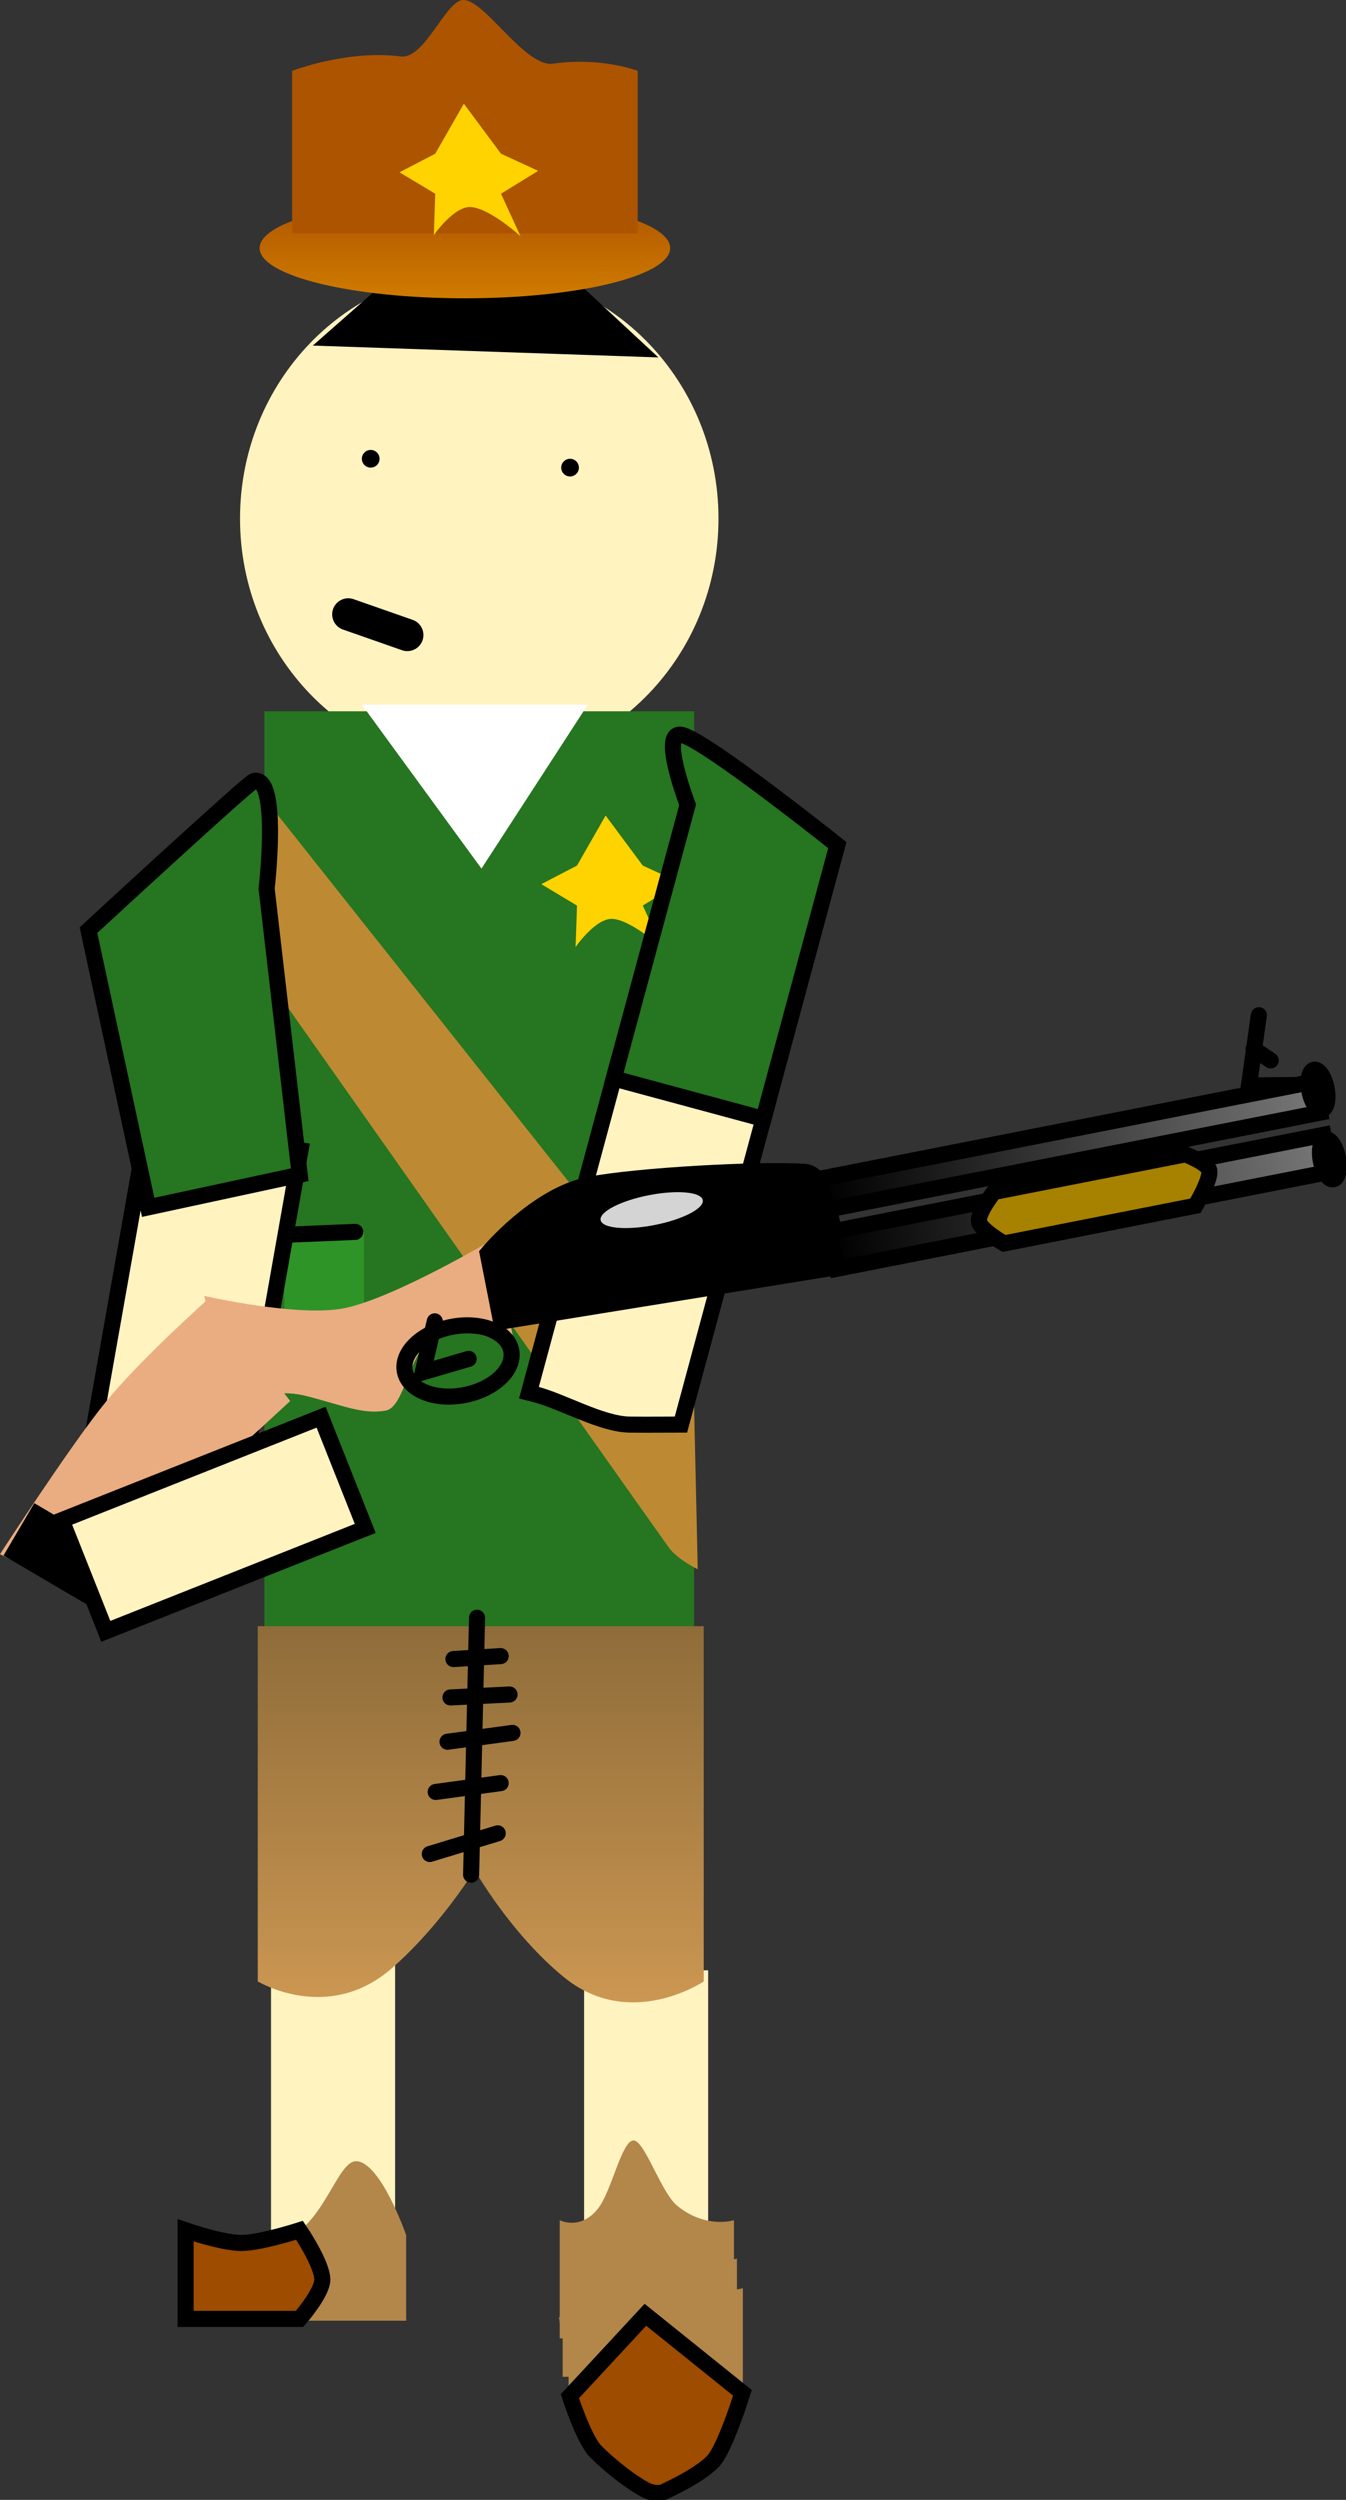 <svg version="1.1" xmlns="http://www.w3.org/2000/svg" xmlns:xlink="http://www.w3.org/1999/xlink" width="41.85" height="77.721" viewBox="0,0,41.85,77.721"><rect x="0" y="0" width="41.85" height="77.721" fill="#333333" stroke="none"/><defs><linearGradient x1="234.697" y1="147.794" x2="234.697" y2="150.916" gradientUnits="userSpaceOnUse" id="color-1"><stop offset="0" stop-color="#ad5400"></stop><stop offset="1" stop-color="#d07b00"></stop></linearGradient><linearGradient x1="235.189" y1="192.2" x2="235.189" y2="203.895" gradientUnits="userSpaceOnUse" id="color-2"><stop offset="0" stop-color="#8e6c39"></stop><stop offset="1" stop-color="#cc9752"></stop></linearGradient><linearGradient x1="246.157" y1="180.514" x2="261.504" y2="177.495" gradientUnits="userSpaceOnUse" id="color-3"><stop offset="0" stop-color="#000000"></stop><stop offset="1" stop-color="#777777"></stop></linearGradient><linearGradient x1="245.843" y1="178.77" x2="261.19" y2="175.751" gradientUnits="userSpaceOnUse" id="color-4"><stop offset="0" stop-color="#000000"></stop><stop offset="1" stop-color="#777777"></stop></linearGradient></defs><g transform="translate(-220.242,-141.642)"><g data-paper-data="{&quot;isPaintingLayer&quot;:true}" fill-rule="nonzero" stroke-linejoin="miter" stroke-miterlimit="10" stroke-dasharray="" stroke-dashoffset="0" style="mix-blend-mode: normal"><path d="M242.581,157.764c0,4.26 -3.33,7.713 -7.438,7.713c-4.108,0 -7.438,-3.453 -7.438,-7.713c0,-4.26 3.33,-7.713 7.438,-7.713c4.108,0 7.438,3.453 7.438,7.713z" fill="#fff3c0" stroke="#000000" stroke-width="0" stroke-linecap="butt"></path><path d="M231.493,155.905c0,-0.152 0.123,-0.275 0.275,-0.275c0.152,0 0.275,0.123 0.275,0.275c0,0.152 -0.123,0.275 -0.275,0.275c-0.152,0 -0.275,-0.123 -0.275,-0.275z" fill="#000000" stroke="none" stroke-width="0.5" stroke-linecap="butt"></path><path d="M237.691,156.18c0,-0.152 0.123,-0.275 0.275,-0.275c0.152,0 0.275,0.123 0.275,0.275c0,0.152 -0.123,0.275 -0.275,0.275c-0.152,0 -0.275,-0.123 -0.275,-0.275z" fill="#000000" stroke="none" stroke-width="0.5" stroke-linecap="butt"></path><path d="M228.463,192.406v-28.65h13.361v28.65z" fill="#267520" stroke="none" stroke-width="0" stroke-linecap="butt"></path><path d="M231.07,160.742l1.837,0.643" fill="none" stroke="#000000" stroke-width="1" stroke-linecap="round"></path><path d="M229.968,152.386l2.296,-2.02c0,0 2.067,-0.459 3.03,-0.459c0.994,0 2.847,0.459 2.847,0.459l2.571,2.388z" fill="#000000" stroke="none" stroke-width="0" stroke-linecap="butt"></path><path d="M241.079,149.355c0,0.862 -2.857,1.561 -6.382,1.561c-3.525,0 -6.382,-0.699 -6.382,-1.561c0,-0.862 2.857,-1.561 6.382,-1.561c3.525,0 6.382,0.699 6.382,1.561z" fill="url(#color-1)" stroke="none" stroke-width="0" stroke-linecap="butt"></path><path d="M229.325,148.896v-5.051c0,0 1.724,-0.665 3.372,-0.448c0.756,0.1 1.404,-1.756 1.954,-1.756c0.668,0 1.926,2.106 2.788,1.981c1.497,-0.216 2.63,0.223 2.63,0.223v5.051z" fill="#ad5400" stroke="none" stroke-width="0" stroke-linecap="butt"></path><path d="M241.936,190.43c0,0 -0.629,-0.3 -0.9,-0.678c-1.384,-1.929 -12.94,-18.344 -12.94,-18.344l0.666,-4.573l13.013,16.406z" fill="#bd8a33" stroke="none" stroke-width="0" stroke-linecap="butt"></path><path d="M235.212,168.646l-3.719,-5.096h7.025z" fill="#ffffff" stroke="none" stroke-width="0" stroke-linecap="butt"></path><path d="M238.183,169.797l-1.111,-0.667l1.111,-0.578l0.889,-1.555l1.155,1.555l1.155,0.533l-1.155,0.711l0.608,1.323c0,0 -0.916,-0.842 -1.523,-0.908c-0.533,-0.058 -1.174,0.874 -1.174,0.874z" fill="#ffd300" stroke="none" stroke-width="0" stroke-linecap="butt"></path><path d="M228.669,211.805v-9.366h3.857v9.366z" fill="#fff3c0" stroke="none" stroke-width="0" stroke-linecap="butt"></path><path d="M233.775,147.666l-1.111,-0.667l1.111,-0.578l0.889,-1.555l1.155,1.555l1.155,0.533l-1.155,0.711l0.608,1.323c0,0 -0.916,-0.842 -1.523,-0.908c-0.533,-0.058 -1.174,0.874 -1.174,0.874z" fill="#ffd300" stroke="none" stroke-width="0" stroke-linecap="butt"></path><path d="M238.403,212.264v-9.366h3.857v9.366z" fill="#fff3c0" stroke="none" stroke-width="0" stroke-linecap="butt"></path><path d="M229.083,183.246v-3.306h2.479v3.306c0,0 -0.865,0.735 -1.286,0.735c-0.405,0 -1.194,-0.735 -1.194,-0.735z" fill="#2f9428" stroke="none" stroke-width="0" stroke-linecap="butt"></path><path d="M229.083,180.033l2.204,-0.092" fill="none" stroke="#000000" stroke-width="0.5" stroke-linecap="round"></path><path d="M228.256,203.243v-11.043h13.866v11.043c0,0 -2.289,1.554 -4.354,-0.137c-3.07,-2.514 -5.976,-8.639 -2.809,-8.926c3.701,-0.336 0.613,5.913 -2.539,8.658c-1.986,1.73 -4.164,0.404 -4.164,0.404z" fill="url(#color-2)" stroke="none" stroke-width="NaN" stroke-linecap="butt"></path><path d="M226.075,213.791v-2.663c0,0 1.898,0.654 3.22,0.02c1.034,-0.496 1.466,-2.315 2.014,-2.315c0.761,0 1.561,2.296 1.561,2.296v2.663z" fill="#b3864a" stroke="none" stroke-width="0" stroke-linecap="butt"></path><path d="M235.074,191.936l-0.184,7.989" fill="none" stroke="#000000" stroke-width="0.5" stroke-linecap="round"></path><path d="M234.34,193.221l1.469,-0.092" fill="none" stroke="#000000" stroke-width="0.5" stroke-linecap="round"></path><path d="M234.248,194.415l1.837,-0.092" fill="none" stroke="#000000" stroke-width="0.5" stroke-linecap="round"></path><path d="M236.176,195.517l-2.02,0.275" fill="none" stroke="#000000" stroke-width="0.5" stroke-linecap="round"></path><path d="M233.789,197.353l2.02,-0.275" fill="none" stroke="#000000" stroke-width="0.5" stroke-linecap="round"></path><path d="M233.605,199.282l2.112,-0.643" fill="none" stroke="#000000" stroke-width="0.5" stroke-linecap="round"></path><path d="M237.645,214.341v-3.673c0,0 0.637,0.328 1.185,-0.356c0.432,-0.539 0.739,-2.124 1.111,-2.124c0.345,0 0.85,1.612 1.355,2.028c0.886,0.73 1.767,0.451 1.767,0.451v3.673z" fill="#b3864a" stroke="none" stroke-width="0" stroke-linecap="butt"></path><path d="M237.737,215.535v-3.673c0,0 0.637,0.328 1.185,-0.356c0.432,-0.539 0.739,-2.124 1.111,-2.124c0.345,0 0.85,1.612 1.355,2.028c0.886,0.73 1.767,0.451 1.767,0.451v3.673z" fill="#b3864a" stroke="none" stroke-width="0" stroke-linecap="butt"></path><path d="M237.921,216.454v-3.673c0,0 0.637,0.328 1.185,-0.356c0.432,-0.539 0.739,-2.124 1.111,-2.124c0.345,0 0.85,1.612 1.355,2.028c0.886,0.73 1.767,0.451 1.767,0.451v3.673z" fill="#b3864a" stroke="none" stroke-width="0" stroke-linecap="butt"></path><path d="M238.288,217.464l-0.669,-3.778c0,0 2.175,-0.038 2.864,0.08c0.228,0.039 2.422,0.628 2.422,0.628c0,0 0.114,-0.11 0.111,0.248c-0.005,0.566 -0.137,2.822 -0.137,2.822c0,0 -1.319,1.745 -2.112,1.745c-0.732,0 -2.479,-1.745 -2.479,-1.745z" fill="#b3864a" stroke="none" stroke-width="0" stroke-linecap="butt"></path><path d="M243.326,216.034c0,0 -0.455,1.47 -0.826,2.018c-0.332,0.49 -1.65,1.076 -1.65,1.076c0,0 -0.234,0.085 -0.551,-0.082c-0.513,-0.27 -1.244,-0.882 -1.549,-1.203c-0.363,-0.382 -0.789,-1.704 -0.789,-1.704l2.348,-2.532l3.017,2.427z" fill="#9d4c00" stroke="#000000" stroke-width="0.5" stroke-linecap="round"></path><path d="M222.633,189.041l2.206,-12.479l4.747,0.839l-2.206,12.479z" fill="#fff3c0" stroke="#000000" stroke-width="0.5" stroke-linecap="butt"></path><path d="M224.849,179.178l-1.856,-8.618c0,0 4.979,-4.599 5.144,-4.638c0.806,-0.188 0.395,3.348 0.395,3.348l1.029,8.893z" fill="#267520" stroke="#000000" stroke-width="0.5" stroke-linecap="butt"></path><g stroke="#000000" stroke-width="0.5" stroke-linecap="butt"><path d="M239.433,174.772l4.654,1.256l-2.673,9.903c-0.483,-0 -0.998,0.008 -1.593,0.001c-0.886,-0.009 -2.103,-0.734 -2.964,-0.949c-0.057,-0.014 -0.114,-0.028 -0.169,-0.042z" fill="#fff3c0"></path><path d="M239.325,175.171l2.297,-8.511c0,0 -0.911,-2.369 -0.162,-2.166c0.799,0.216 4.816,3.423 4.816,3.423l-2.297,8.511z" fill="#267520"></path></g><path d="M226.013,213.736v-2.755c0,0 1.135,0.394 1.732,0.394c0.584,0 1.81,-0.394 1.81,-0.394c0,0 0.708,1.043 0.708,1.535c0,0.413 -0.708,1.22 -0.708,1.22z" fill="#9d4c00" stroke="#000000" stroke-width="0.5" stroke-linecap="butt"></path><g data-paper-data="{&quot;index&quot;:null}"><path d="M220.242,189.961c0,0 2.223,-3.431 3.3,-4.747c1.103,-1.349 3.242,-3.251 3.242,-3.251l2.48,3.237c0,0 -1.461,1.354 -2.479,2.258c-1.086,0.965 -2.155,4.265 -2.155,4.265c0,0 -1.278,-0.37 -1.571,-0.463c-0.495,-0.157 -2.817,-1.299 -2.817,-1.299z" fill="#eaad81" stroke="none" stroke-width="0" stroke-linecap="butt"></path><path d="M227.273,185.372l-0.677,-3.44c0,0 2.908,0.665 4.336,0.384c1.56,-0.307 4.661,-2.154 4.661,-2.154l0.677,3.44c0,0 -1.687,-1.061 -2.702,-0.257c-0.609,0.482 -0.77,2.04 -1.323,2.149c-0.719,0.141 -1.41,-0.183 -2.498,-0.455c-1.212,-0.303 -2.474,0.334 -2.474,0.334z" fill="#eaad81" stroke="none" stroke-width="0" stroke-linecap="butt"></path><path d="M236.137,183.628c0.115,0.585 -0.532,1.204 -1.446,1.384c-0.913,0.18 -1.747,-0.149 -1.862,-0.733c-0.115,-0.585 0.532,-1.204 1.446,-1.384c0.913,-0.18 1.747,0.149 1.862,0.733z" fill="none" stroke="#000000" stroke-width="0.5" stroke-linecap="butt"></path><path d="M235.822,182.728l-0.416,-2.117c0,0 1.495,-1.806 3.153,-2.132c1.481,-0.291 5.328,-0.5 6.717,-0.404c0.311,0.021 0.581,0.48 0.581,0.48l0.575,2.455z" fill="#000000" stroke="#000000" stroke-width="0.5" stroke-linecap="butt"></path><path d="M234.814,183.888l-1.429,0.419l0.375,-1.585" fill="none" stroke="#000000" stroke-width="0.5" stroke-linecap="round"></path><path d="M224.188,192.257l-3.836,-2.255l0.957,-1.627l3.836,2.255z" fill="#000000" stroke="none" stroke-width="0" stroke-linecap="butt"></path><path d="M242.092,178.952c0.05,0.256 -0.62,0.603 -1.496,0.775c-0.877,0.172 -1.628,0.105 -1.679,-0.151c-0.05,-0.256 0.62,-0.603 1.496,-0.775c0.877,-0.172 1.628,-0.105 1.679,0.151z" fill="#d4d4d4" stroke="none" stroke-width="NaN" stroke-linecap="butt"></path><path d="M246.269,181.087l-0.225,-1.145l15.347,-3.019l0.225,1.145z" fill="url(#color-3)" stroke="#000000" stroke-width="0.5" stroke-linecap="butt"></path><path d="M245.938,179.254l-0.19,-0.968l15.347,-3.019l0.19,0.968z" fill="url(#color-4)" stroke="#000000" stroke-width="0.5" stroke-linecap="butt"></path><path d="M251.46,180.3c0,0 -0.727,-0.411 -0.779,-0.677c-0.052,-0.266 0.464,-0.922 0.464,-0.922l5.951,-1.171c0,0 0.699,0.269 0.744,0.499c0.057,0.289 -0.43,1.099 -0.43,1.099z" fill="#a78100" stroke="#000000" stroke-width="0.5" stroke-linecap="butt"></path><path d="M260.548,175.375l-1.474,0.013l0.309,-2.183" fill="none" stroke="#000000" stroke-width="0.5" stroke-linecap="round"></path><path d="M259.751,174.61l-0.531,-0.357" fill="none" stroke="#000000" stroke-width="0.5" stroke-linecap="round"></path><path d="M261.488,175.467c0.068,0.343 0.003,0.645 -0.144,0.674c-0.147,0.029 -0.321,-0.226 -0.389,-0.569c-0.068,-0.343 -0.003,-0.645 0.144,-0.674c0.147,-0.029 0.321,0.226 0.389,0.569z" fill="#000000" stroke="#000000" stroke-width="0.5" stroke-linecap="butt"></path><path d="M261.842,177.632c0.068,0.343 0.003,0.645 -0.144,0.674c-0.147,0.029 -0.321,-0.226 -0.389,-0.569c-0.068,-0.343 -0.003,-0.645 0.144,-0.674c0.147,-0.029 0.321,0.226 0.389,0.569z" fill="#000000" stroke="#000000" stroke-width="0.5" stroke-linecap="butt"></path></g><path d="M223.532,192.36l-1.372,-3.457l8.066,-3.201l1.372,3.457z" fill="#fff3c0" stroke="#000000" stroke-width="0.5" stroke-linecap="butt"></path></g></g></svg>